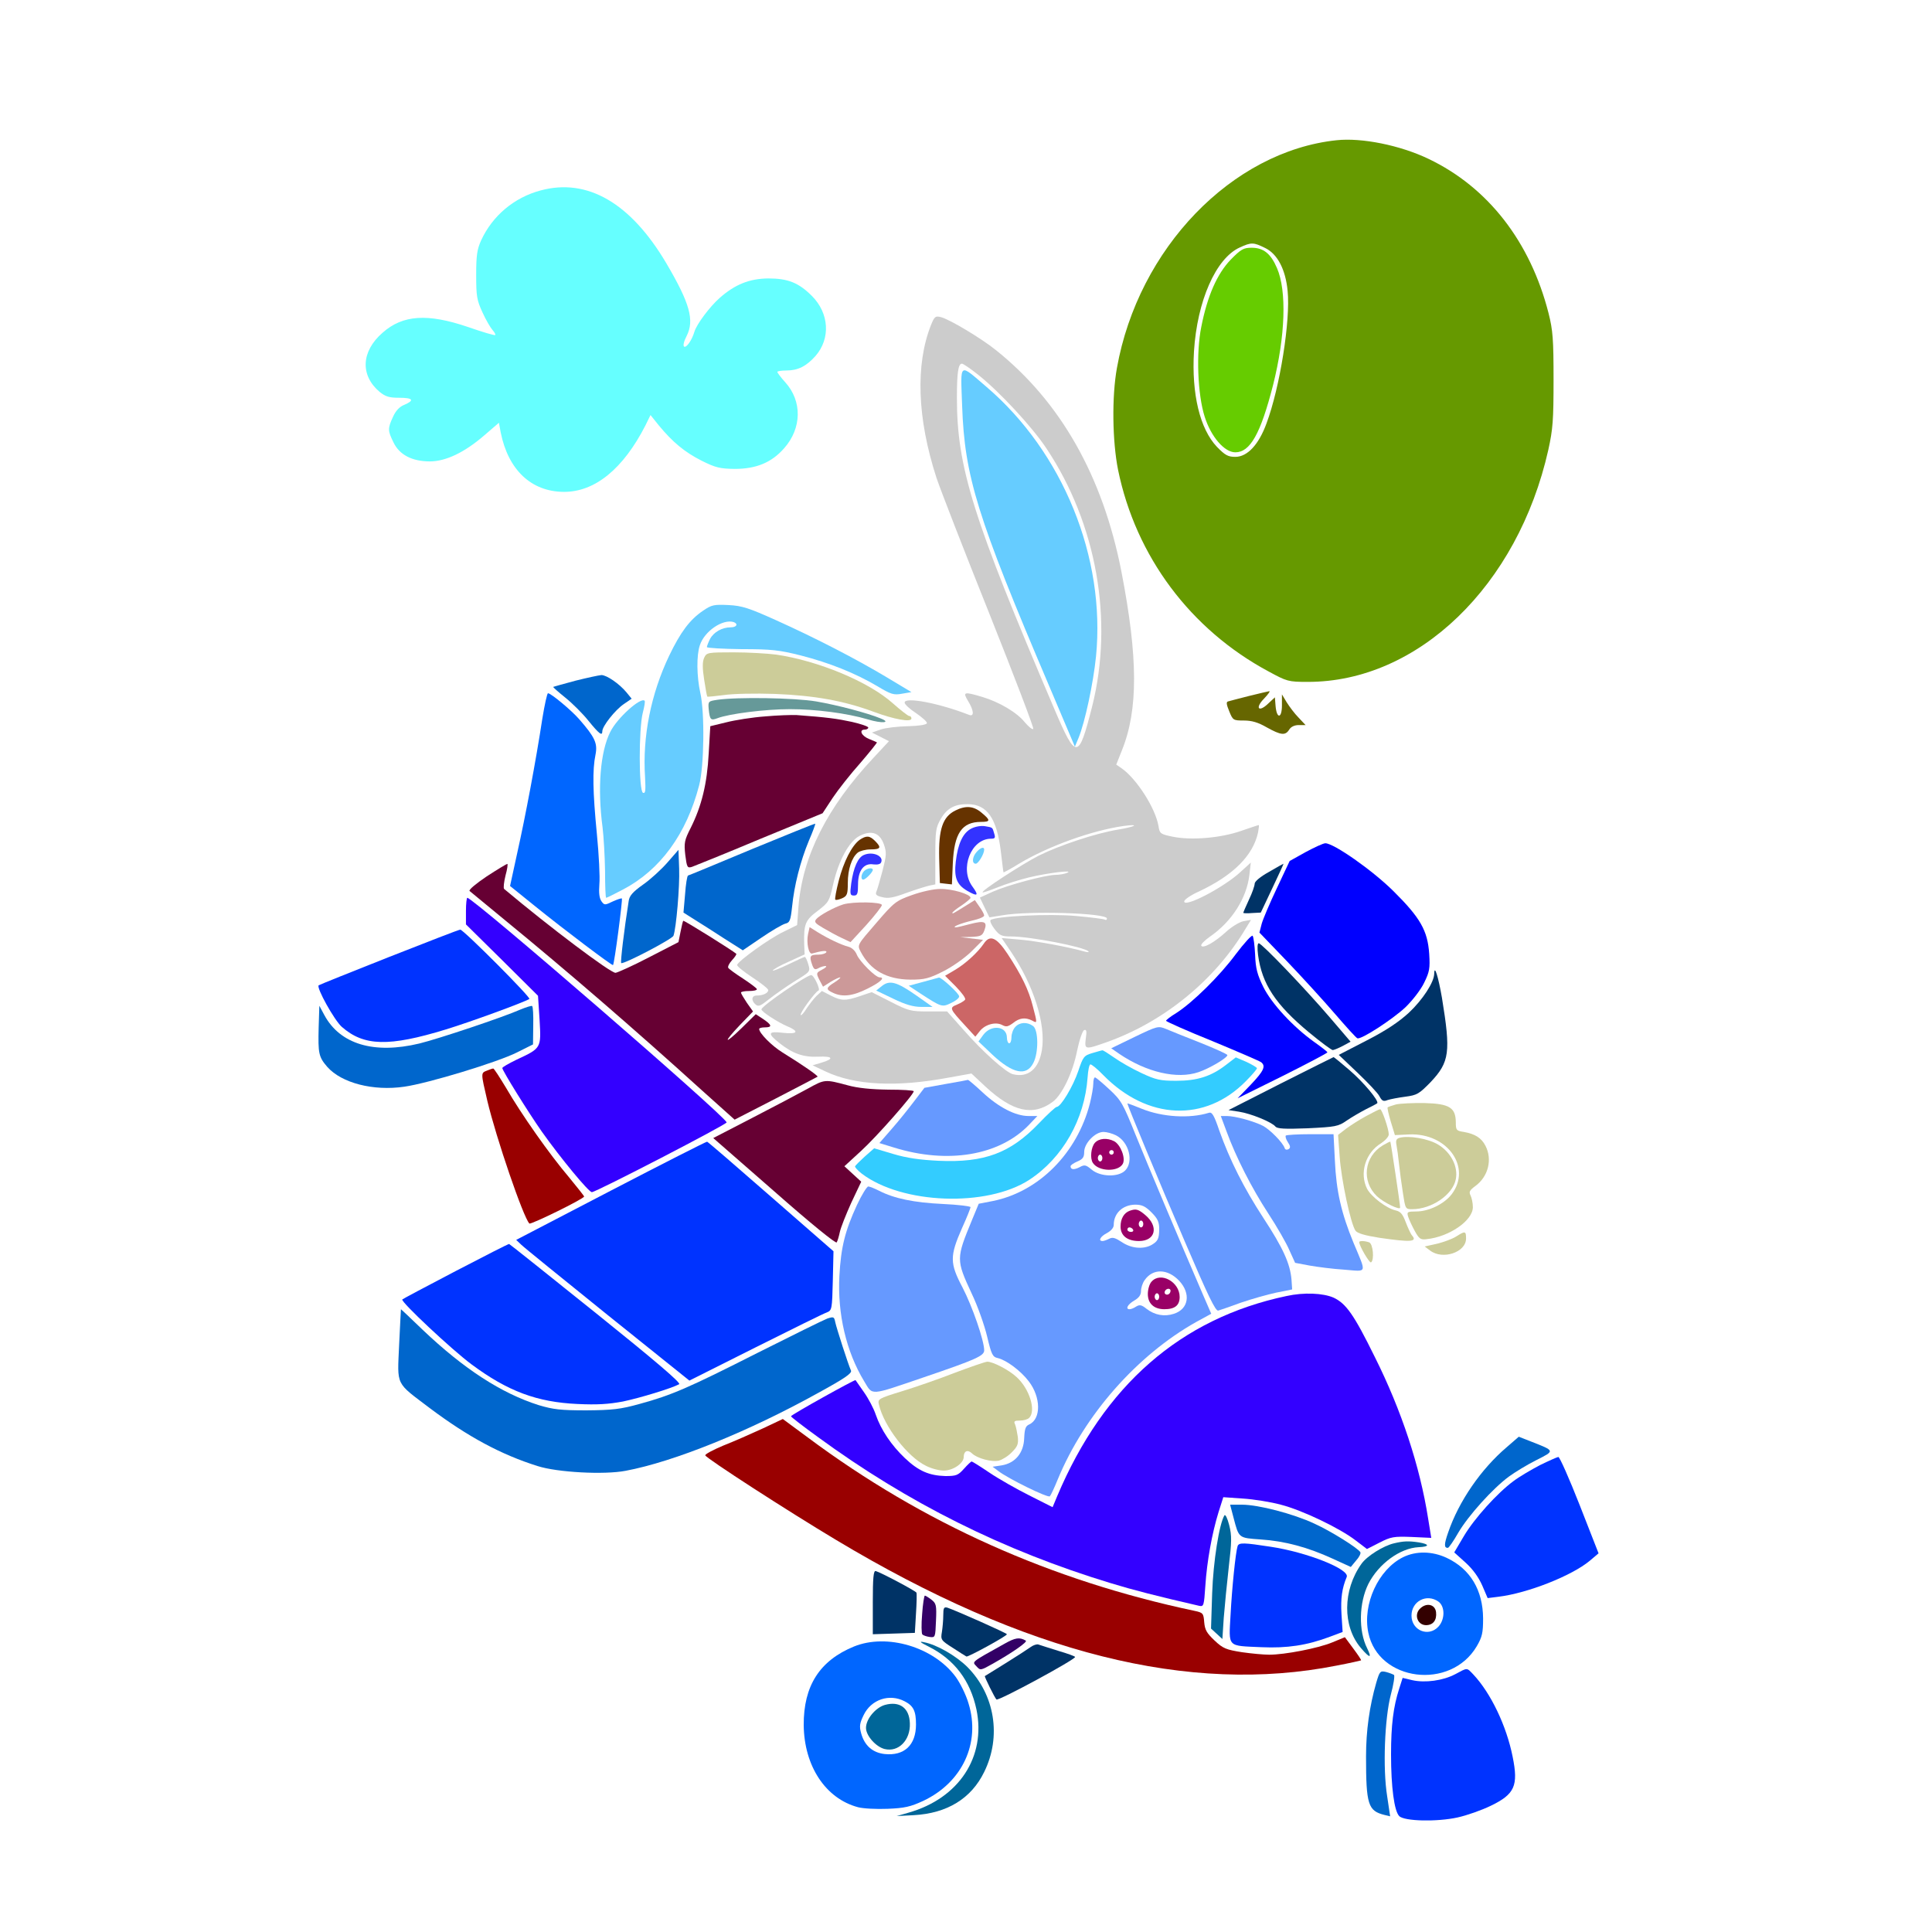 <?xml version="1.0" encoding="UTF-8" standalone="no"?>
<svg
   xmlns:dc="http://purl.org/dc/elements/1.1/"
   xmlns:cc="http://creativecommons.org/ns#"
   xmlns:rdf="http://www.w3.org/1999/02/22-rdf-syntax-ns#"
   xmlns:svg="http://www.w3.org/2000/svg"
   xmlns="http://www.w3.org/2000/svg"
   xmlns:sodipodi="http://sodipodi.sourceforge.net/DTD/sodipodi-0.dtd"
   xmlns:inkscape="http://www.inkscape.org/namespaces/inkscape"
   version="1.0"
   width="850pt"
   height="850pt"
   viewBox="0 0 850 850"
   preserveAspectRatio="xMidYMid meet"
   id="svg2"
   inkscape:version="0.91 r13725"
   sodipodi:docname="Animal_2018916_47.svg">
  <defs
     id="defs174" />
  <sodipodi:namedview
     pagecolor="#ffffff"
     bordercolor="#666666"
     borderopacity="1"
     objecttolerance="10"
     gridtolerance="10"
     guidetolerance="10"
     inkscape:pageopacity="0"
     inkscape:pageshadow="2"
     inkscape:window-width="1920"
     inkscape:window-height="979"
     id="namedview172"
     showgrid="false"
     inkscape:zoom="0.62824358"
     inkscape:cx="524.45723"
     inkscape:cy="544.35941"
     inkscape:window-x="0"
     inkscape:window-y="1"
     inkscape:window-maximized="1"
     inkscape:current-layer="svg2" />
  <g
     transform="translate(0,850) scale(0.1,-0.1)"
     fill="#000000"
     stroke="none"
     id="g6">
    <path
       d="M0 4250 l0 -4250 4250 0 4250 0 0 4250 0 4250 -4250 0 -4250 0 0 -4250z m6145 3635 c98 -26 253 -108 342 -180 201 -161 335 -410 373 -692 8 -59 11 -147 7 -245 -8 -233 -51 -404 -151 -614 -69 -144 -140 -247 -240 -352 -106 -111 -188 -172 -311 -233 -130 -64 -229 -89 -382 -96 l-123 -6 22 -39 c12 -21 42 -59 66 -84 24 -25 41 -48 39 -50 -3 -3 -22 -8 -43 -11 -22 -3 -49 -15 -61 -26 -21 -19 -40 -19 -88 -1 -10 4 3 -20 30 -57 93 -125 125 -234 101 -344 -7 -33 -17 -68 -21 -78 -6 -15 5 -12 58 14 l66 33 38 -18 c81 -38 241 -153 310 -222 45 -47 82 -96 102 -136 54 -110 111 -377 114 -528 1 -89 -15 -130 -72 -193 l-41 -45 44 -11 c59 -15 106 -55 106 -91 0 -23 5 -29 30 -33 120 -24 163 -198 68 -273 -20 -15 -25 -28 -25 -65 0 -30 -7 -59 -22 -82 -14 -24 -20 -44 -16 -60 8 -29 -17 -82 -44 -97 -38 -20 -107 -12 -140 16 -25 21 -43 26 -108 30 -43 3 -84 7 -90 9 -8 3 -13 -4 -13 -15 0 -10 -5 -42 -11 -71 l-11 -52 -142 7 c-77 3 -155 8 -171 12 l-31 6 4 -42 4 -42 42 5 c22 3 63 1 90 -5 77 -16 119 -67 213 -254 134 -266 202 -465 247 -723 15 -88 26 -129 31 -116 64 186 165 332 308 447 36 29 39 29 70 15 17 -8 64 -29 102 -46 l70 -32 88 -224 c48 -123 87 -228 87 -234 0 -18 -100 -90 -176 -127 -40 -19 -131 -49 -202 -66 l-128 -32 -1 -61 c0 -63 -27 -141 -60 -177 -15 -17 -15 -20 9 -46 120 -130 223 -411 189 -515 -21 -64 -91 -110 -222 -147 -141 -39 -279 -36 -413 10 l-51 17 -11 64 c-29 162 -5 439 50 570 11 26 -14 28 -93 8 -87 -22 -258 -46 -396 -54 -178 -11 -431 15 -678 70 l-107 24 -68 -41 c-37 -23 -121 -69 -186 -104 l-119 -62 -1 -109 c-1 -99 -4 -113 -32 -174 -63 -132 -157 -199 -310 -221 -68 -10 -98 -9 -177 4 -121 20 -193 55 -262 130 -80 86 -99 144 -100 293 0 109 2 125 26 175 47 100 118 164 223 200 l51 17 3 150 3 151 -163 98 c-90 53 -262 162 -383 240 l-221 143 -82 -30 c-351 -124 -652 -80 -985 143 -54 37 -133 95 -177 130 l-79 63 -1 200 0 201 277 143 c153 79 282 147 286 151 5 4 -16 72 -46 151 -58 150 -117 341 -137 445 -7 34 -15 66 -19 73 -5 8 -31 4 -92 -14 -142 -43 -210 -57 -294 -57 -89 0 -147 13 -215 47 -102 52 -120 96 -120 294 l0 150 28 14 c15 8 158 65 317 127 160 62 295 117 301 121 7 6 9 36 6 82 l-4 72 107 70 c59 39 111 72 116 75 14 10 139 676 139 743 0 8 148 53 227 68 62 11 63 11 100 -17 21 -15 52 -43 68 -61 44 -47 67 -37 95 40 64 177 159 310 246 343 85 32 177 6 473 -137 157 -75 282 -144 409 -226 46 -29 103 -58 128 -63 25 -6 61 -17 80 -25 39 -16 42 -13 14 22 -25 32 -26 53 0 53 44 0 129 -24 190 -54 36 -17 68 -32 71 -34 3 -1 -72 192 -168 430 -180 452 -229 586 -263 728 -27 111 -36 274 -21 370 12 78 53 206 70 223 14 14 155 -57 249 -123 238 -168 429 -434 540 -751 59 -168 116 -480 128 -700 8 -135 -6 -250 -43 -351 l-25 -70 55 -56 c49 -52 117 -169 117 -203 0 -29 18 -38 86 -49 81 -13 185 4 288 46 32 13 62 21 67 18 11 -7 1 -78 -17 -123 -8 -18 -14 -51 -14 -73 l0 -39 72 38 c69 36 73 41 92 93 12 35 20 83 20 131 1 68 -3 83 -36 150 -20 41 -63 106 -95 144 -58 70 -59 70 -117 75 l-58 5 -29 63 c-31 68 -31 66 36 77 59 9 185 47 185 55 0 4 -15 14 -32 21 -67 27 -213 135 -298 218 -250 246 -384 542 -397 876 -6 148 3 230 38 374 110 442 468 817 864 905 87 19 283 15 370 -9z m-3555 -207 c79 -23 152 -72 228 -153 90 -96 195 -263 224 -359 l20 -65 32 42 c92 120 248 177 382 139 53 -15 132 -85 155 -137 54 -117 -7 -255 -126 -287 l-42 -11 23 -35 c25 -36 44 -92 44 -128 0 -39 -30 -119 -59 -160 -17 -22 -54 -53 -83 -70 -48 -26 -62 -29 -148 -29 -88 0 -101 3 -165 34 -47 23 -93 57 -140 104 -61 61 -71 67 -80 52 -121 -211 -228 -295 -370 -294 -38 0 -84 6 -102 12 -93 34 -175 132 -189 224 -3 24 -8 43 -11 43 -2 0 -30 -21 -61 -46 -31 -26 -84 -60 -117 -75 -111 -53 -227 -33 -282 50 -30 45 -32 127 -3 164 26 33 26 34 -10 42 -66 15 -120 86 -120 160 0 72 58 157 134 198 35 18 57 22 141 21 84 -1 114 -6 186 -31 l86 -30 -31 66 c-29 61 -31 74 -31 171 0 93 3 111 27 163 85 182 299 281 488 225z"
       id="path8"
       style="fill:none" />
    <path
       d="M5880 7883 c-460 -49 -872 -476 -966 -1002 -23 -127 -20 -323 5 -448 78 -381 319 -703 662 -887 81 -44 87 -46 172 -46 485 -1 925 423 1059 1021 20 91 23 130 23 309 0 177 -3 217 -22 292 -80 314 -266 554 -528 679 -125 60 -294 94 -405 82z m-314 -474 c54 -26 90 -94 99 -189 13 -130 -34 -425 -93 -583 -34 -93 -84 -147 -137 -147 -32 0 -45 7 -81 44 -75 79 -112 233 -101 420 14 222 96 409 201 457 52 24 61 23 112 -2z"
       id="path10"
       style="fill:#669900" />
    <path
       d="M5414 7357 c-59 -62 -102 -158 -129 -296 -23 -114 -16 -297 15 -394 28 -89 87 -157 135 -157 65 0 111 81 166 296 54 215 61 414 17 515 -27 63 -59 89 -111 89 -36 0 -47 -6 -93 -53z"
       id="path12"
       style="fill:#66cc00" />
    <path
       d="M4096 7070 c-69 -174 -61 -410 24 -672 17 -51 121 -319 232 -596 110 -276 198 -506 194 -509 -4 -4 -20 9 -37 29 -35 44 -114 90 -188 112 -81 24 -86 22 -62 -18 26 -42 28 -71 4 -61 -133 52 -283 80 -283 54 0 -8 23 -29 51 -47 27 -19 49 -38 47 -44 -3 -7 -37 -12 -84 -13 -43 -1 -97 -7 -118 -14 l-40 -14 38 -19 37 -19 -68 -73 c-205 -219 -312 -433 -330 -654 l-6 -82 -61 -30 c-61 -29 -197 -127 -203 -145 -1 -6 29 -30 67 -55 38 -25 70 -50 70 -56 0 -13 -23 -24 -51 -24 -23 0 -25 -23 -4 -40 12 -10 22 -5 57 23 24 19 75 55 113 79 70 43 71 43 61 76 -5 17 -12 32 -15 32 -3 0 -36 -15 -73 -33 -38 -18 -68 -30 -68 -27 0 4 31 22 70 39 l70 32 -2 47 c-2 87 5 104 60 145 48 37 51 42 67 114 24 107 71 193 118 216 52 26 88 13 106 -39 12 -35 11 -47 -6 -114 -11 -41 -23 -83 -27 -92 -6 -13 -1 -19 25 -25 26 -7 49 -3 108 19 42 15 87 29 101 32 l25 5 0 123 c0 112 2 127 24 165 27 47 62 66 120 65 84 -1 126 -62 144 -206 6 -50 11 -92 12 -94 1 -1 33 16 70 39 125 75 317 145 458 165 75 10 54 -3 -25 -16 -97 -16 -257 -69 -349 -115 -72 -37 -253 -154 -246 -161 1 -2 31 8 66 22 34 14 97 34 139 44 84 20 200 34 167 20 -11 -5 -34 -9 -51 -9 -47 -1 -211 -45 -276 -74 l-57 -26 21 -44 21 -43 56 9 c121 21 461 10 461 -14 0 -6 -4 -8 -9 -5 -4 3 -61 10 -126 16 -116 11 -359 -1 -377 -18 -4 -4 4 -22 18 -40 22 -28 31 -32 72 -32 84 0 323 -46 341 -66 3 -4 -5 -4 -19 0 -71 20 -211 46 -282 52 l-81 7 40 -59 c101 -149 155 -320 137 -433 -13 -84 -61 -124 -128 -107 -31 8 -134 100 -216 194 l-73 82 -83 0 c-78 0 -88 3 -166 43 l-83 42 -50 -17 c-65 -22 -83 -22 -130 2 l-39 20 -24 -22 c-13 -13 -32 -38 -44 -56 -11 -18 -23 -31 -25 -28 -7 6 64 103 78 108 10 3 -20 68 -32 68 -20 0 -219 -136 -219 -151 0 -10 71 -56 113 -74 55 -23 47 -36 -18 -29 -67 8 -70 -2 -16 -45 58 -46 105 -63 170 -60 65 3 73 -9 16 -26 l-40 -12 57 -27 c129 -61 312 -70 542 -27 l100 18 62 -58 c119 -110 208 -131 295 -67 42 31 89 129 108 226 10 48 24 88 31 90 10 4 12 -5 7 -37 -6 -50 -4 -50 95 -15 251 90 474 273 608 498 l24 39 -34 -6 c-18 -4 -52 -25 -75 -46 -50 -46 -101 -75 -110 -62 -3 6 14 23 38 40 96 66 162 169 174 273 l6 53 -45 -41 c-73 -68 -248 -159 -248 -130 0 8 29 28 65 44 151 71 238 158 260 260 3 17 5 32 3 32 -3 0 -38 -12 -79 -26 -89 -31 -219 -42 -300 -25 -54 11 -57 14 -62 46 -13 79 -97 210 -164 256 l-22 15 25 63 c72 178 71 408 -2 785 -82 421 -268 749 -554 977 -65 52 -204 135 -241 144 -24 6 -28 2 -43 -35z m209 -220 c94 -75 236 -228 299 -323 221 -332 296 -757 201 -1135 -60 -236 -70 -237 -166 -12 -360 843 -429 1065 -429 1370 0 111 6 150 22 150 6 0 38 -22 73 -50z"
       id="path14"
       style="fill:#cccccc" />
    <path
       d="M4233 6714 c11 -310 65 -486 382 -1230 l114 -269 16 38 c28 68 65 240 77 359 43 435 -146 899 -482 1186 -123 105 -114 112 -107 -84z"
       id="path16"
       style="fill:#66ccff" />
    <path
       d="M3093 5813 c-58 -39 -99 -94 -149 -198 -80 -168 -118 -356 -106 -534 3 -59 2 -73 -9 -69 -19 6 -19 282 -1 352 7 27 11 50 8 53 -17 17 -121 -76 -151 -137 -44 -87 -57 -248 -34 -420 5 -41 10 -128 11 -192 0 -65 2 -118 5 -118 3 0 37 17 75 37 163 86 278 243 334 458 22 84 25 319 5 407 -16 73 -17 165 -2 209 20 62 101 117 149 102 21 -8 13 -23 -13 -23 -38 0 -75 -21 -91 -51 -8 -16 -14 -32 -14 -36 0 -4 69 -8 153 -9 132 0 166 -4 261 -28 125 -32 240 -78 336 -135 60 -36 72 -40 109 -33 l41 7 -105 63 c-140 84 -319 176 -490 253 -120 54 -150 64 -210 67 -64 3 -74 1 -112 -25z"
       id="path18"
       style="fill:#66ccff" />
    <path
       d="M3098 5606 c-8 -18 -8 -45 0 -96 6 -40 12 -73 14 -75 2 -1 35 2 73 7 39 6 140 8 225 5 174 -7 302 -30 432 -78 91 -34 168 -48 168 -30 0 6 -4 11 -10 11 -5 0 -37 25 -71 55 -107 96 -329 188 -514 215 -38 5 -123 10 -188 10 -115 0 -118 -1 -129 -24z"
       id="path20"
       style="fill:#cccc99" />
    <path
       d="M2531 5505 c-52 -14 -95 -26 -97 -27 -1 -2 23 -23 54 -48 31 -25 76 -70 100 -100 48 -59 62 -70 62 -47 0 22 56 93 94 119 l35 24 -22 27 c-32 39 -88 77 -111 77 -12 -1 -63 -12 -115 -25z"
       id="path22"
       style="fill:#0066cc" />
    <path
       d="M5495 5438 c-44 -11 -85 -22 -92 -24 -9 -2 -7 -14 5 -43 16 -40 18 -41 65 -41 34 0 62 -8 100 -30 63 -35 82 -37 99 -10 8 13 24 20 42 20 l30 0 -31 33 c-17 17 -40 48 -52 67 l-21 35 0 -48 c0 -59 -23 -61 -28 -3 l-3 38 -29 -27 c-42 -41 -60 -21 -19 21 18 19 29 34 23 33 -5 -1 -45 -10 -89 -21z"
       id="path24"
       style="fill:#666600" />
    <path
       d="M2386 5338 c-28 -184 -75 -433 -110 -589 l-32 -147 109 -88 c131 -106 341 -264 344 -260 6 5 43 289 39 293 -2 2 -20 -4 -40 -13 -35 -17 -37 -17 -50 1 -9 13 -12 36 -9 75 3 30 -2 130 -11 221 -18 185 -20 282 -6 349 10 50 -3 77 -72 156 -34 39 -124 114 -137 114 -4 0 -15 -51 -25 -112z"
       id="path26"
       style="fill:#0066ff" />
    <path
       d="M3155 5421 c-39 -6 -40 -7 -37 -41 5 -47 9 -51 38 -40 52 20 212 40 319 40 115 0 252 -18 343 -45 62 -19 105 -15 57 4 -58 24 -191 59 -284 75 -94 16 -350 20 -436 7z"
       id="path28"
       style="fill:#669999" />
    <path
       d="M3365 5348 c-55 -4 -131 -16 -170 -26 l-70 -17 -7 -120 c-7 -133 -31 -231 -79 -327 -28 -55 -30 -66 -24 -120 7 -54 9 -58 29 -52 11 4 146 58 298 122 l277 114 44 67 c24 36 79 106 122 154 42 49 75 90 73 91 -1 1 -18 8 -35 15 -34 14 -45 41 -18 41 8 0 15 4 15 9 0 5 -33 16 -72 25 -65 14 -108 20 -243 30 -22 1 -85 -1 -140 -6z"
       id="path30"
       style="fill:#660033" />
    <path
       d="M4203 4934 c-56 -28 -74 -83 -71 -210 l3 -109 26 -3 27 -3 4 93 c6 132 40 182 124 182 42 0 43 7 3 40 -35 30 -70 33 -116 10z"
       id="path32"
       style="fill:#663300" />
    <path
       d="M3310 4765 c-151 -63 -278 -116 -283 -117 -4 -2 -10 -39 -13 -83 l-7 -80 49 -31 c27 -17 86 -54 130 -83 l82 -52 81 55 c45 31 92 58 105 62 21 5 24 13 31 76 9 91 36 199 74 290 17 39 29 73 28 74 -1 2 -126 -49 -277 -111z"
       id="path34"
       style="fill:#0066cc" />
    <path
       d="M4274 4855 c-38 -19 -60 -68 -69 -146 -8 -70 4 -101 50 -128 47 -27 53 -22 23 19 -57 78 -6 210 82 210 18 0 20 4 14 23 -8 28 -6 26 -40 32 -17 3 -42 -1 -60 -10z"
       id="path36"
       style="fill:#3333ff" />
    <path
       d="M3782 4805 c-34 -25 -70 -95 -92 -180 -11 -43 -18 -81 -15 -83 3 -3 16 0 30 6 22 10 25 18 25 67 0 60 17 112 44 134 9 7 34 14 56 14 45 0 49 8 20 37 -24 24 -38 25 -68 5z"
       id="path38"
       style="fill:#663300" />
    <path
       d="M5744 4751 l-70 -39 -56 -119 c-31 -65 -61 -136 -67 -157 l-10 -39 120 -125 c66 -69 161 -173 211 -231 50 -58 95 -108 100 -109 16 -7 153 82 211 136 32 31 69 79 83 109 23 47 26 62 22 126 -7 103 -39 159 -158 277 -93 92 -262 210 -299 210 -9 0 -48 -18 -87 -39z"
       id="path40"
       style="fill:#0000ff" />
    <path
       d="M4297 4752 c-20 -22 -22 -52 -4 -52 11 0 37 43 37 62 0 14 -16 9 -33 -10z"
       id="path42"
       style="fill:#66ccff" />
    <path
       d="M2937 4706 c-27 -31 -75 -75 -108 -98 -45 -32 -60 -49 -63 -72 -20 -126 -37 -269 -33 -273 8 -8 224 105 230 120 12 33 28 217 25 295 l-3 83 -48 -55z"
       id="path44"
       style="fill:#0066cc" />
    <path
       d="M3802 4739 c-27 -10 -47 -55 -57 -126 -6 -47 -5 -53 12 -53 15 0 18 8 18 49 0 62 26 95 68 88 19 -2 31 1 34 10 11 27 -37 48 -75 32z"
       id="path46"
       style="fill:#3333ff" />
    <path
       d="M2141 4644 c-46 -31 -80 -59 -75 -64 5 -4 77 -63 159 -131 265 -217 562 -473 863 -746 l144 -129 181 93 c99 51 182 95 184 96 3 4 -66 52 -155 107 -47 29 -102 85 -102 103 0 4 11 7 25 7 34 0 31 11 -8 37 l-32 21 -62 -61 c-78 -76 -83 -66 -7 14 l57 59 -27 38 c-14 21 -26 41 -26 45 0 4 16 7 35 7 19 0 35 3 35 8 0 4 -27 24 -60 46 -33 21 -63 43 -66 48 -3 5 4 20 17 34 12 13 21 26 18 28 -17 15 -230 148 -233 145 -2 -2 -7 -24 -12 -49 l-9 -45 -130 -67 c-71 -37 -138 -67 -147 -68 -23 0 -290 201 -490 369 -4 4 -1 30 6 59 8 28 11 52 8 51 -4 0 -45 -25 -91 -55z"
       id="path48"
       style="fill:#660033" />
    <path
       d="M5583 4664 c-38 -21 -63 -42 -63 -52 0 -9 -11 -41 -25 -70 -14 -30 -25 -56 -25 -58 0 -2 17 -3 38 -1 l39 2 51 108 c28 59 50 107 49 107 -1 0 -30 -16 -64 -36z"
       id="path50"
       style="fill:#003366" />
    <path
       d="M3802 4668 c-14 -14 -16 -38 -4 -38 10 0 42 33 42 43 0 11 -25 8 -38 -5z"
       id="path52"
       style="fill:#66ccff" />
    <path
       d="M4012 4562 c-70 -25 -78 -31 -157 -123 -83 -96 -84 -96 -69 -125 43 -83 115 -123 220 -124 62 0 81 5 143 36 40 20 94 58 124 87 l52 52 -50 6 -50 6 48 1 c42 2 49 5 58 29 14 38 1 44 -61 28 -30 -8 -59 -15 -65 -15 -20 1 22 18 73 30 28 6 52 16 52 22 0 5 -9 23 -21 39 l-20 29 -37 -23 c-58 -36 -62 -39 -62 -33 0 3 18 18 40 32 22 15 40 30 40 34 0 16 -82 40 -133 39 -30 0 -83 -12 -125 -27z"
       id="path54"
       style="fill:#cc9999" />
    <path
       d="M2050 4491 l0 -58 159 -157 158 -157 7 -107 c7 -124 8 -123 -101 -174 -35 -17 -63 -33 -63 -37 0 -11 113 -193 174 -280 83 -117 206 -266 220 -266 18 0 596 299 593 307 -10 31 -1115 988 -1141 988 -3 0 -6 -26 -6 -59z"
       id="path56"
       style="fill:#3300ff" />
    <path
       d="M3710 4521 c-39 -12 -105 -48 -119 -65 -10 -12 -5 -18 31 -39 24 -14 60 -34 82 -44 l38 -18 69 75 c37 41 68 81 69 88 0 14 -126 16 -170 3z"
       id="path58"
       style="fill:#cc9999" />
    <path
       d="M5527 4443 c-4 -3 -7 -13 -7 -22 1 -13 3 -13 11 2 11 19 8 33 -4 20z"
       id="path60"
       style="fill:none" />
    <path
       d="M3555 4390 c-8 -38 3 -90 18 -85 42 12 68 15 62 5 -3 -5 -19 -10 -34 -10 -37 0 -41 -6 -29 -41 8 -24 13 -27 28 -19 10 6 25 10 32 10 7 -1 1 -8 -15 -16 -26 -14 -27 -15 -12 -45 l16 -30 33 21 c18 11 37 20 42 20 5 0 -6 -10 -23 -21 -40 -25 -41 -32 -8 -47 42 -20 88 -14 153 19 56 28 78 49 52 49 -18 0 -87 69 -100 99 -7 18 -22 32 -38 36 -31 8 -88 35 -135 64 l-35 22 -7 -31z"
       id="path62"
       style="fill:#cc9999" />
    <path
       d="M1710 4289 c-167 -66 -306 -122 -308 -124 -11 -10 69 -154 102 -183 97 -85 207 -88 458 -11 108 33 343 119 367 134 9 5 -290 305 -304 305 -6 0 -147 -55 -315 -121z"
       id="path64"
       style="fill:#0033ff" />
    <path
       d="M4350 4396 c0 -9 5 -16 10 -16 6 0 10 4 10 9 0 6 -4 13 -10 16 -5 3 -10 -1 -10 -9z"
       id="path66"
       style="fill:none" />
    <path
       d="M5437 4302 c-71 -96 -190 -213 -262 -259 -25 -15 -45 -31 -45 -34 0 -3 91 -44 203 -89 111 -46 208 -88 215 -93 22 -17 13 -38 -45 -99 l-58 -60 198 98 c108 54 197 101 197 104 0 3 -26 23 -57 45 -94 67 -189 170 -225 243 -26 53 -34 81 -36 142 -2 41 -7 78 -11 83 -4 4 -37 -32 -74 -81z"
       id="path68"
       style="fill:#0000ff" />
    <path
       d="M4328 4348 c-25 -37 -80 -88 -126 -115 l-44 -26 47 -47 c26 -27 45 -52 41 -58 -3 -5 -19 -15 -36 -22 -34 -14 -33 -17 38 -94 l43 -47 20 25 c23 29 70 42 99 26 17 -9 25 -7 47 9 28 23 54 26 84 11 23 -13 23 -13 3 63 -18 72 -50 137 -111 230 -49 74 -78 86 -105 45z"
       id="path70"
       style="fill:#cc6666" />
    <path
       d="M5535 4298 c17 -127 77 -218 224 -340 52 -43 99 -78 105 -78 6 1 26 9 45 19 l33 18 -89 104 c-113 132 -302 329 -315 329 -6 0 -7 -20 -3 -52z"
       id="path72"
       style="fill:#003366" />
    <path
       d="M6310 4217 c0 -38 -51 -116 -112 -173 -45 -41 -100 -78 -186 -122 l-122 -63 83 -79 c45 -43 89 -89 96 -103 11 -21 18 -24 35 -17 12 4 48 11 79 15 52 7 60 12 111 64 84 89 89 132 50 371 -16 92 -33 148 -34 107z"
       id="path74"
       style="fill:#003366" />
    <path
       d="M4061 4180 l-63 -17 53 -35 c91 -59 94 -60 133 -41 20 9 36 22 36 29 0 13 -79 85 -89 83 -3 -1 -35 -9 -70 -19z"
       id="path76"
       style="fill:#66ccff" />
    <path
       d="M3880 4162 l-25 -20 75 -36 c54 -26 88 -36 124 -36 l49 0 -71 50 c-87 61 -118 69 -152 42z"
       id="path78"
       style="fill:#66ccff" />
    <path
       d="M2291 4059 c-79 -35 -364 -130 -446 -150 -200 -48 -349 -3 -418 125 l-22 41 -3 -95 c-3 -115 0 -130 38 -174 63 -71 202 -107 339 -87 105 15 411 108 496 151 l70 35 1 83 c1 45 -1 84 -5 86 -3 2 -26 -5 -50 -15z"
       id="path80"
       style="fill:#0066cc" />
    <path
       d="M4467 3982 c-10 -10 -17 -31 -17 -45 0 -15 -4 -27 -10 -27 -5 0 -10 11 -10 25 0 51 -69 59 -104 12 l-21 -29 62 -59 c89 -83 149 -95 179 -36 24 45 23 146 -1 163 -26 19 -59 17 -78 -4z"
       id="path82"
       style="fill:#66ccff" />
    <path
       d="M4992 3938 l-103 -50 36 -25 c120 -81 254 -112 348 -80 48 16 127 63 127 75 0 4 -53 28 -118 54 -64 25 -133 53 -152 61 -34 14 -38 13 -138 -35z"
       id="path84"
       style="fill:#6699ff" />
    <path
       d="M4806 3867 c-37 -11 -41 -16 -62 -79 -23 -68 -77 -158 -95 -158 -5 0 -41 -33 -80 -74 -124 -129 -238 -172 -439 -163 -82 4 -140 12 -200 30 l-84 25 -41 -36 c-22 -20 -41 -39 -43 -43 -2 -4 12 -19 30 -33 177 -134 549 -148 736 -27 147 96 244 266 257 451 2 30 7 56 12 57 4 2 30 -19 57 -47 194 -198 448 -209 627 -27 27 27 49 53 49 57 0 4 -21 16 -46 28 l-47 20 -43 -33 c-66 -51 -127 -70 -219 -70 -70 0 -89 4 -153 34 -41 19 -95 50 -120 68 -26 18 -49 33 -52 32 -3 0 -23 -6 -44 -12z"
       id="path86"
       style="fill:#33ccff" />
    <path
       d="M5635 3733 l-230 -117 46 -7 c52 -8 143 -45 160 -65 8 -10 39 -12 142 -8 123 6 135 8 172 34 22 15 60 37 85 50 25 12 47 24 49 26 10 9 -60 93 -122 146 -37 32 -69 58 -70 57 -1 0 -105 -52 -232 -116z"
       id="path88"
       style="fill:#003366" />
    <path
       d="M2143 3790 c-28 -11 -28 -8 1 -133 39 -164 158 -512 185 -540 6 -6 241 109 241 119 0 2 -30 40 -67 85 -86 101 -210 278 -276 392 -29 48 -54 87 -57 86 -3 0 -15 -4 -27 -9z"
       id="path90"
       style="fill:#990000" />
    <path
       d="M4810 3732 c0 -15 -7 -55 -15 -87 -56 -218 -224 -388 -427 -429 l-62 -12 -29 -70 c-71 -172 -71 -176 -2 -325 26 -54 56 -139 68 -189 19 -80 24 -90 47 -95 38 -9 101 -56 136 -102 54 -70 55 -166 2 -190 -16 -7 -20 -19 -22 -60 -2 -65 -39 -110 -99 -120 l-40 -6 24 -18 c43 -34 221 -121 228 -112 4 4 20 38 35 75 117 283 349 546 609 692 l66 36 -36 83 c-99 229 -246 578 -298 707 -54 134 -62 149 -114 197 -31 29 -59 52 -63 53 -5 0 -8 -13 -8 -28z m100 -227 c57 -29 79 -116 40 -155 -30 -30 -109 -28 -147 4 -25 21 -31 23 -53 11 -25 -13 -40 -11 -40 4 0 5 14 14 30 21 24 10 30 19 30 42 0 38 48 88 85 88 14 0 39 -7 55 -15z m156 -339 c27 -27 34 -42 34 -72 0 -45 -6 -56 -37 -73 -36 -18 -87 -13 -127 14 -29 19 -41 23 -56 15 -10 -5 -23 -10 -29 -10 -21 0 -10 20 19 35 18 10 30 23 30 36 0 51 39 88 94 89 30 0 45 -7 72 -34z m122 -301 c52 -56 42 -124 -23 -145 -42 -14 -85 -6 -121 22 -21 17 -30 19 -45 10 -10 -7 -23 -12 -29 -12 -20 0 -9 21 20 38 21 12 30 25 30 42 0 14 7 36 16 48 36 52 101 51 152 -3z"
       id="path92"
       style="fill:#6699ff" />
    <path
       d="M4817 3472 c-17 -19 -22 -68 -9 -88 25 -39 112 -41 132 -4 13 25 -10 84 -38 99 -31 16 -67 13 -85 -7z m83 -42 c0 -5 -4 -10 -10 -10 -5 0 -10 5 -10 10 0 6 5 10 10 10 6 0 10 -4 10 -10z m-50 -25 c0 -8 -4 -15 -10 -15 -5 0 -10 7 -10 15 0 8 5 15 10 15 6 0 10 -7 10 -15z"
       id="path94"
       style="fill:#990066" />
    <path
       d="M4970 3173 c-25 -9 -40 -35 -40 -69 0 -41 30 -64 81 -64 73 0 88 64 27 115 -30 25 -40 28 -68 18z m60 -58 c0 -8 -4 -15 -10 -15 -5 0 -10 7 -10 15 0 8 5 15 10 15 6 0 10 -7 10 -15z m-45 -25 c3 -5 -1 -10 -9 -10 -9 0 -16 5 -16 10 0 6 4 10 9 10 6 0 13 -4 16 -10z"
       id="path96"
       style="fill:#990066" />
    <path
       d="M5067 2862 c-10 -10 -17 -35 -17 -55 0 -42 27 -67 73 -67 46 0 67 17 67 54 0 66 -83 112 -123 68z m83 -40 c0 -13 -12 -22 -22 -16 -10 6 -1 24 13 24 5 0 9 -4 9 -8z m-50 -27 c0 -8 -4 -15 -10 -15 -5 0 -10 7 -10 15 0 8 5 15 10 15 6 0 10 -7 10 -15z"
       id="path98"
       style="fill:#990066" />
    <path
       d="M3555 3711 c-38 -21 -148 -79 -243 -128 l-174 -90 269 -235 c160 -141 271 -231 274 -224 4 6 10 27 14 46 4 19 27 77 50 128 l44 93 -37 34 -37 34 74 68 c67 61 231 247 231 262 0 4 -51 7 -112 7 -75 1 -135 7 -178 19 -101 27 -101 27 -175 -14z"
       id="path100"
       style="fill:#660033" />
    <path
       d="M4161 3731 l-94 -17 -45 -59 c-25 -33 -69 -88 -99 -122 l-54 -62 65 -20 c236 -73 461 -35 591 98 l39 41 -39 0 c-57 0 -131 38 -202 104 -33 31 -62 55 -64 55 -2 -1 -46 -9 -98 -18z"
       id="path102"
       style="fill:#6699ff" />
    <path
       d="M4960 3645 c0 -7 139 -343 253 -608 102 -238 135 -307 147 -303 8 2 53 18 100 35 47 16 117 36 155 44 l70 14 -3 44 c-6 70 -38 140 -124 271 -86 132 -147 253 -194 385 -23 68 -32 82 -46 77 -84 -26 -204 -19 -295 18 -35 14 -63 25 -63 23z"
       id="path104"
       style="fill:#6699ff" />
    <path
       d="M6142 3641 c-18 -5 -35 -11 -37 -13 -2 -2 4 -30 14 -63 l18 -59 63 3 c168 7 276 -145 187 -263 -33 -43 -101 -76 -156 -76 -39 0 -42 -2 -36 -22 4 -13 17 -41 29 -63 19 -35 26 -40 51 -37 101 10 205 82 205 141 0 18 -5 41 -10 51 -8 16 -5 23 21 42 57 42 76 117 44 178 -18 34 -45 51 -95 60 -33 5 -35 8 -35 43 -1 64 -28 81 -137 84 -51 1 -108 -2 -126 -6z"
       id="path106"
       style="fill:#cccc99" />
    <path
       d="M6011 3590 c-30 -16 -70 -42 -89 -56 l-35 -27 7 -96 c7 -102 49 -298 70 -326 8 -11 42 -21 106 -31 139 -20 168 -18 141 12 -4 5 -16 30 -26 56 -14 37 -23 48 -46 53 -39 9 -105 59 -124 94 -35 69 -8 159 61 201 18 12 34 29 34 39 0 24 -30 111 -38 111 -4 0 -31 -14 -61 -30z"
       id="path108"
       style="fill:#cccc99" />
    <path
       d="M5396 3523 c42 -115 111 -250 184 -362 38 -58 80 -131 93 -162 l25 -55 64 -12 c34 -6 103 -15 152 -18 103 -8 99 -21 41 118 -54 131 -76 228 -82 361 l-6 117 -102 0 c-56 0 -104 -3 -108 -6 -3 -4 1 -17 9 -29 12 -18 12 -25 3 -31 -8 -4 -15 -2 -17 5 -8 24 -65 82 -96 98 -39 20 -122 43 -158 43 l-27 0 25 -67z"
       id="path110"
       style="fill:#6699ff" />
    <path
       d="M6157 3494 c-14 -4 -17 -12 -13 -32 3 -15 8 -52 11 -82 3 -30 11 -88 17 -127 11 -72 11 -73 41 -73 86 0 179 64 192 132 11 56 -22 119 -79 153 -44 26 -129 40 -169 29z"
       id="path112"
       style="fill:#cccc99" />
    <path
       d="M2688 3262 l-417 -217 22 -21 c12 -12 184 -151 381 -310 l359 -288 291 146 c160 80 301 150 314 154 22 9 23 14 26 139 l3 130 -275 240 c-151 132 -277 241 -281 242 -3 1 -194 -96 -423 -215z"
       id="path114"
       style="fill:#0033ff" />
    <path
       d="M6084 3461 c-83 -50 -95 -158 -26 -224 28 -27 102 -63 102 -50 0 16 -41 287 -43 290 -2 1 -16 -6 -33 -16z"
       id="path116"
       style="fill:#cccc99" />
    <path
       d="M3770 3198 c-52 -113 -70 -184 -77 -311 -9 -167 30 -334 109 -464 39 -64 20 -65 264 18 229 78 264 94 264 118 0 43 -52 193 -95 276 -57 108 -57 138 -2 263 21 46 37 87 37 91 0 4 -55 11 -122 14 -127 6 -214 24 -280 58 -20 10 -42 19 -48 19 -6 0 -29 -37 -50 -82z"
       id="path118"
       style="fill:#6699ff" />
    <path
       d="M6405 3059 c-16 -10 -54 -24 -83 -31 l-54 -12 24 -18 c55 -42 158 -8 158 53 0 34 -4 34 -45 8z"
       id="path120"
       style="fill:#cccc99" />
    <path
       d="M5980 3035 c0 -16 45 -93 52 -89 15 10 9 81 -8 88 -19 7 -44 8 -44 1z"
       id="path122"
       style="fill:#cccc99" />
    <path
       d="M2005 2908 c-126 -66 -232 -122 -235 -125 -9 -9 221 -224 305 -286 159 -118 288 -166 466 -174 86 -4 136 -1 200 11 76 16 214 58 247 76 10 5 -109 106 -364 311 -208 167 -381 305 -384 306 -3 1 -108 -53 -235 -119z"
       id="path124"
       style="fill:#0033ff" />
    <path
       d="M5660 2798 c-465 -98 -803 -393 -1009 -881 l-20 -48 -103 52 c-56 28 -135 73 -175 100 -40 27 -75 49 -78 49 -3 0 -18 -14 -34 -32 -26 -29 -34 -32 -82 -32 -71 2 -118 22 -178 79 -59 56 -105 124 -128 191 -9 27 -32 71 -52 99 -19 27 -36 51 -37 53 -2 4 -283 -152 -284 -159 0 -3 53 -44 118 -91 396 -290 817 -500 1288 -643 98 -30 207 -58 390 -100 20 -4 21 0 27 88 7 107 29 230 58 324 l21 66 86 -6 c48 -3 123 -15 167 -27 94 -24 259 -103 329 -157 l50 -38 55 28 c51 26 63 28 142 25 l86 -4 -14 86 c-36 229 -117 475 -234 709 -93 189 -127 236 -182 262 -46 20 -130 24 -207 7z"
       id="path126"
       style="fill:#3300ff" />
    <path
       d="M1756 2583 c-8 -184 -18 -162 136 -279 167 -125 311 -203 473 -254 87 -28 293 -39 387 -21 214 40 544 174 850 344 113 62 147 85 142 97 -13 29 -63 185 -69 212 -5 25 -7 26 -35 17 -16 -6 -154 -74 -305 -150 -306 -155 -379 -187 -522 -226 -83 -23 -118 -27 -233 -28 -114 0 -146 4 -210 23 -164 52 -329 159 -510 331 -52 50 -95 91 -96 91 0 0 -4 -70 -8 -157z"
       id="path128"
       style="fill:#0066cc" />
    <path
       d="M4200 2460 c-69 -27 -173 -63 -232 -81 -104 -32 -107 -34 -101 -59 22 -95 126 -230 207 -269 23 -12 58 -21 78 -21 41 0 88 32 88 60 0 26 17 34 36 16 22 -22 88 -40 119 -32 15 4 41 20 57 37 25 25 29 36 26 67 -3 20 -8 45 -12 55 -7 14 -3 17 21 17 16 0 34 5 41 12 31 31 2 127 -55 179 -34 32 -106 69 -130 68 -10 -1 -74 -23 -143 -49z"
       id="path130"
       style="fill:#cccc99" />
    <path
       d="M3355 2215 c-50 -23 -127 -57 -173 -75 -45 -19 -81 -38 -79 -43 4 -13 366 -247 577 -373 832 -499 1553 -680 2200 -552 58 11 106 22 108 23 2 2 -14 25 -34 52 l-37 50 -56 -23 c-63 -26 -209 -54 -277 -54 -24 0 -78 5 -120 11 -69 11 -83 16 -120 51 -35 33 -43 47 -46 81 -3 39 -5 42 -43 50 -633 134 -1195 386 -1700 762 l-111 82 -89 -42z"
       id="path132"
       style="fill:#990000" />
    <path
       d="M6629 2133 c-113 -96 -211 -238 -258 -376 -18 -52 -18 -67 -1 -67 4 0 25 30 46 67 44 75 152 195 223 247 26 19 80 52 120 72 83 42 84 40 -26 83 l-51 20 -53 -46z"
       id="path134"
       style="fill:#0066cc" />
    <path
       d="M6775 2054 c-38 -20 -91 -51 -116 -70 -71 -52 -173 -165 -219 -243 l-42 -71 50 -45 c32 -29 57 -64 73 -100 l24 -56 48 6 c130 16 323 93 401 158 l39 33 -83 212 c-46 117 -88 212 -94 212 -6 -1 -42 -17 -81 -36z"
       id="path136"
       style="fill:#0033ff" />
    <path
       d="M5427 1823 c24 -91 21 -89 120 -96 105 -7 206 -34 315 -84 l81 -37 23 28 c14 15 22 32 19 37 -12 19 -130 93 -203 126 -92 43 -246 83 -317 83 l-53 0 15 -57z"
       id="path138"
       style="fill:#0066cc" />
    <path
       d="M5387 1833 c-23 -38 -49 -201 -54 -343 l-5 -155 25 -23 25 -23 6 93 c4 51 14 152 22 223 13 112 14 138 2 185 -8 31 -17 49 -21 43z"
       id="path140"
       style="fill:#006699" />
    <path
       d="M6133 1710 c-47 -11 -119 -56 -143 -90 -83 -116 -84 -275 -3 -370 40 -47 50 -47 28 -2 -39 77 -36 200 5 283 45 89 140 158 221 162 49 2 50 13 2 21 -46 7 -68 6 -110 -4z"
       id="path142"
       style="fill:#006699" />
    <path
       d="M5445 1698 c-9 -28 -25 -186 -31 -302 -8 -146 -17 -136 136 -143 113 -5 200 8 301 46 l56 21 -5 78 c-4 69 2 114 23 164 14 34 -175 109 -335 133 -117 18 -139 19 -145 3z"
       id="path144"
       style="fill:#0033ff" />
    <path
       d="M6173 1649 c-109 -54 -179 -207 -153 -332 44 -215 362 -255 477 -60 24 41 28 59 28 123 -1 124 -56 217 -160 266 -64 30 -135 31 -192 3z m155 -195 c30 -21 30 -79 0 -111 -44 -47 -118 -16 -118 49 0 63 66 98 118 62z"
       id="path146"
       style="fill:#0066ff" />
    <path
       d="M6245 1420 c-24 -27 -7 -70 29 -70 31 0 48 22 44 57 -4 36 -45 44 -73 13z"
       id="path148"
       style="fill:#330000" />
    <path
       d="M3840 1451 l0 -141 93 3 92 3 5 85 c3 46 4 87 2 92 -4 8 -157 89 -179 95 -10 3 -13 -30 -13 -137z"
       id="path150"
       style="fill:#003366" />
    <path
       d="M4057 1398 c-4 -45 -3 -85 1 -89 4 -4 18 -9 32 -11 25 -3 25 -2 28 72 3 67 1 76 -20 92 -13 10 -26 18 -29 18 -3 0 -9 -37 -12 -82z"
       id="path152"
       style="fill:#330066" />
    <path
       d="M4150 1394 c0 -22 -3 -55 -6 -74 -6 -34 -4 -37 48 -70 29 -19 56 -36 60 -38 7 -3 178 90 178 98 0 5 -226 105 -262 117 -15 4 -18 -1 -18 -33z"
       id="path154"
       style="fill:#003366" />
    <path
       d="M4419 1268 c-151 -84 -142 -78 -123 -99 17 -19 18 -19 73 12 85 48 154 96 144 101 -28 16 -46 13 -94 -14z"
       id="path156"
       style="fill:#330066" />
    <path
       d="M3757 1256 c-151 -62 -222 -173 -221 -346 2 -180 96 -323 239 -361 22 -6 81 -9 130 -7 75 3 101 9 157 35 172 81 253 255 199 429 -11 38 -37 90 -56 116 -97 132 -303 193 -448 134z m223 -241 c39 -20 50 -43 50 -102 0 -91 -52 -139 -138 -130 -53 6 -88 37 -103 90 -9 32 -7 45 11 82 33 68 113 95 180 60z"
       id="path158"
       style="fill:#0066ff" />
    <path
       d="M3893 999 c-41 -12 -83 -62 -83 -101 0 -34 43 -83 82 -93 61 -15 114 39 111 113 -2 68 -45 99 -110 81z"
       id="path160"
       style="fill:#006699" />
    <path
       d="M4085 1256 c114 -57 184 -150 211 -277 43 -208 -77 -391 -299 -454 l-52 -15 75 4 c147 8 253 73 310 190 77 156 47 340 -74 462 -51 50 -134 98 -191 109 -23 5 -18 0 20 -19z"
       id="path162"
       style="fill:#006699" />
    <path
       d="M4535 1254 c-11 -8 -60 -40 -110 -71 -49 -31 -91 -56 -92 -57 -3 -2 44 -97 51 -103 8 -8 346 175 346 187 0 3 -33 15 -74 27 -41 13 -80 25 -88 28 -7 2 -22 -3 -33 -11z"
       id="path164"
       style="fill:#003366" />
    <path
       d="M6402 1134 c-53 -28 -132 -39 -189 -26 l-42 10 -15 -47 c-26 -80 -36 -161 -36 -290 0 -143 14 -249 36 -271 22 -23 167 -26 257 -6 41 9 106 32 145 51 106 51 123 88 97 216 -27 136 -96 280 -173 362 -30 31 -24 31 -80 1z"
       id="path166"
       style="fill:#0033ff" />
    <path
       d="M6055 1097 c-30 -105 -45 -211 -45 -325 0 -212 9 -239 81 -257 l25 -6 -13 88 c-20 123 -11 343 16 447 12 44 18 83 14 87 -5 3 -20 9 -35 13 -26 6 -28 3 -43 -47z"
       id="path168"
       style="fill:#0066cc" />
    <path
       d="M2378 7662 c-116 -31 -211 -111 -261 -219 -18 -40 -22 -66 -22 -153 0 -94 3 -111 28 -165 15 -33 35 -67 44 -77 9 -10 14 -20 12 -22 -2 -3 -56 13 -119 35 -179 61 -288 54 -377 -25 -94 -82 -99 -187 -13 -260 26 -21 42 -26 86 -26 61 0 69 -11 23 -31 -21 -8 -38 -26 -50 -53 -24 -52 -23 -61 2 -112 26 -55 82 -84 160 -84 70 0 152 39 239 114 l65 56 8 -43 c33 -164 134 -260 277 -261 137 -1 262 101 360 293 l22 45 36 -45 c62 -75 114 -118 189 -156 62 -31 81 -35 145 -36 95 0 163 28 218 91 78 88 80 208 4 291 -19 21 -34 41 -34 45 0 3 18 6 40 6 51 0 88 19 128 64 67 77 60 188 -16 264 -58 58 -105 77 -192 77 -83 -1 -146 -26 -214 -86 -43 -38 -101 -115 -111 -149 -11 -37 -35 -71 -45 -65 -6 4 -1 24 11 47 35 69 14 144 -89 319 -157 266 -348 377 -554 321z"
       id="path170"
       style="fill:#66ffff" />
  </g>
</svg>
